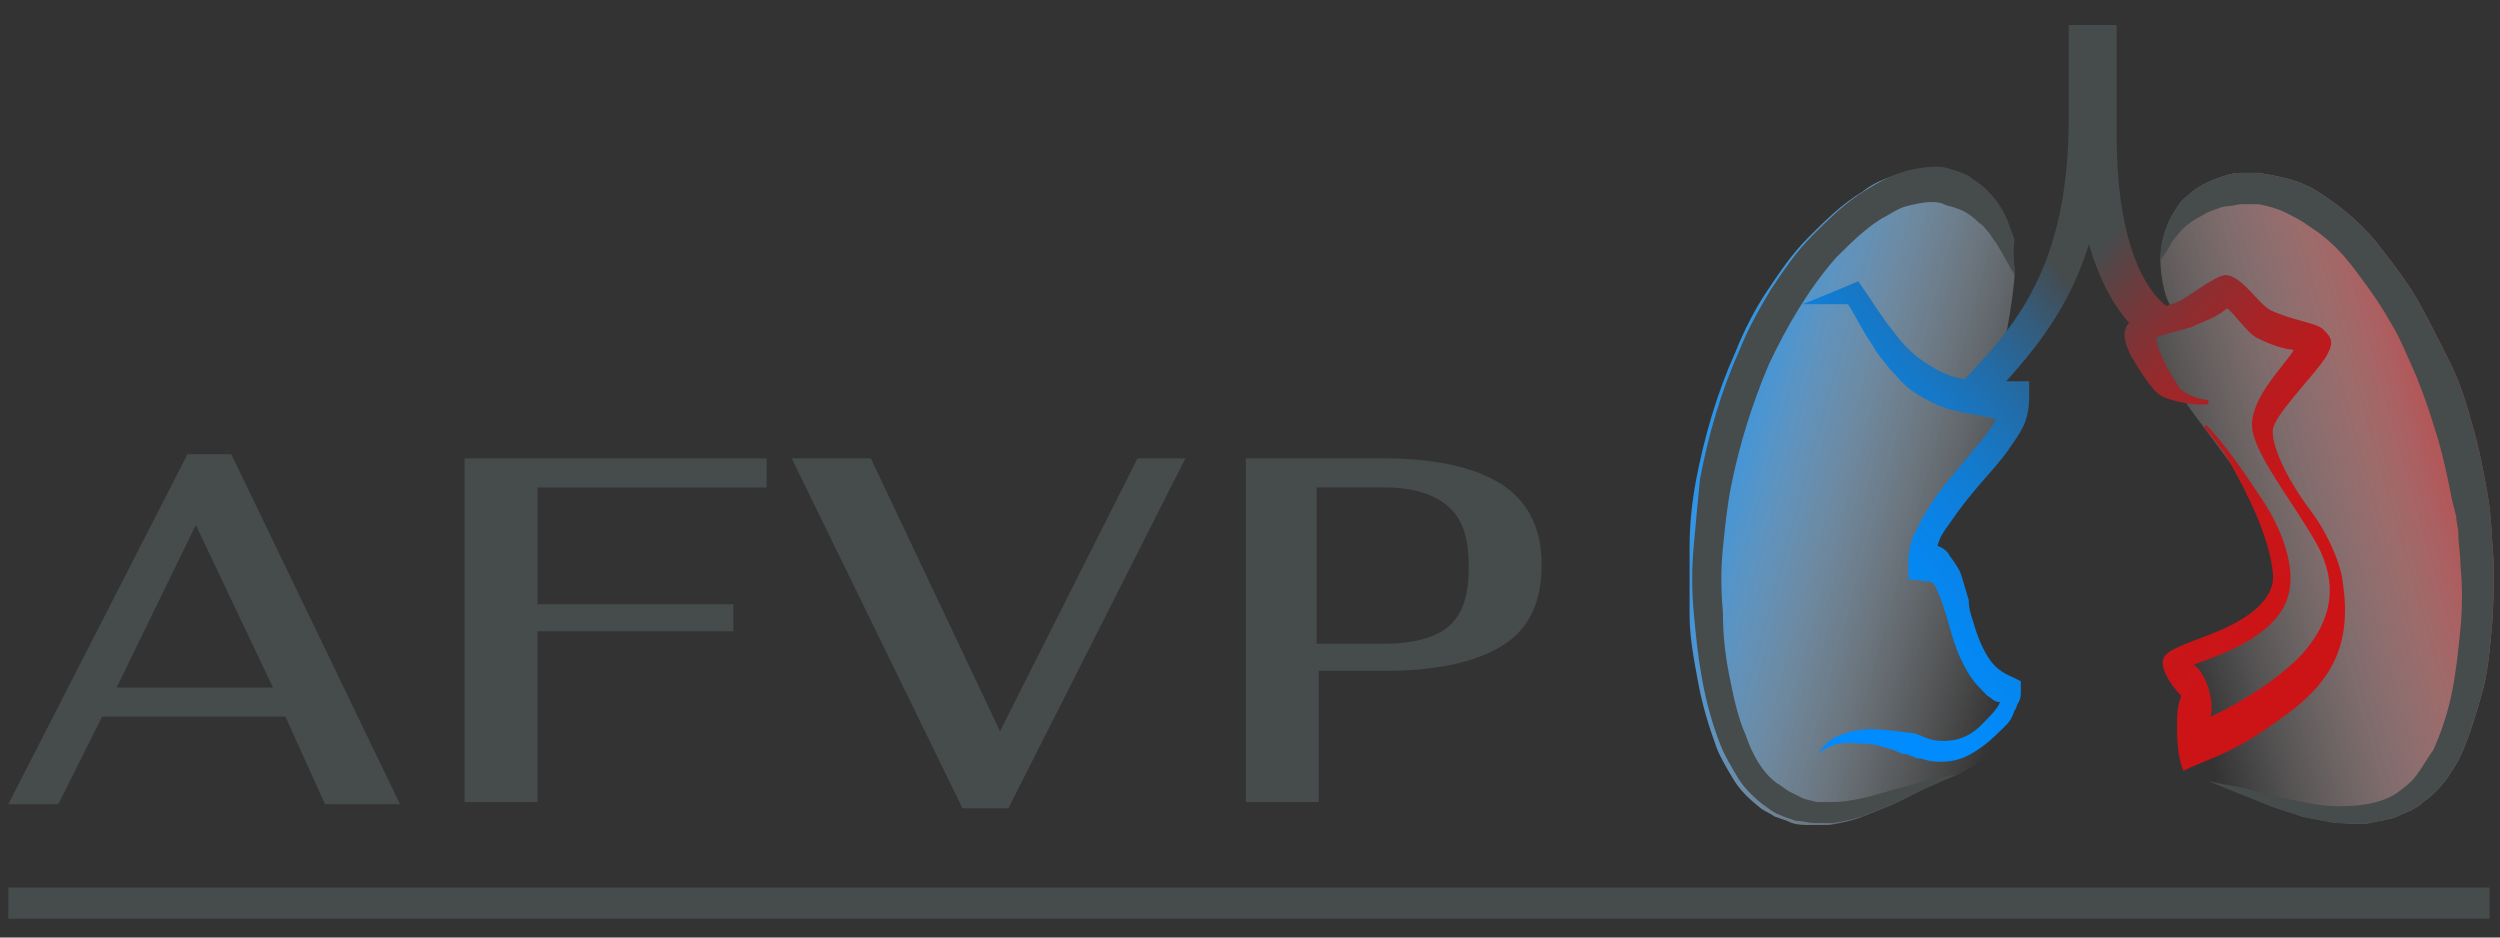 <?xml version="1.0" encoding="utf-8"?>
<!-- Generator: Adobe Illustrator 23.0.3, SVG Export Plug-In . SVG Version: 6.00 Build 0)  -->
<svg version="1.1" id="Layer_1" xmlns="http://www.w3.org/2000/svg" xmlns:xlink="http://www.w3.org/1999/xlink" x="0px"
	y="0px" viewBox="0 0 120 45" style="enable-background:new 0 0 120 45;" xml:space="preserve">
	<rect x="0" y="0" width="120" height="45" fill="#333333" stroke="none"/>
	<style type="text/css">
		.st0 {
			fill: #464B4C;
		}

		.st1 {
			enable-background: new;
		}

		.st2 {
			fill: url(#SVGID_1_);
		}

		.st3 {
			fill: url(#SVGID_2_);
		}

		.st4 {
			fill: url(#SVGID_3_);
		}

		.st5 {
			fill: url(#SVGID_4_);
		}
	</style>
	<rect x="0.4" y="42.6" class="st0" width="119.1" height="1.5" />
	<g class="st1">
		<path class="st0"
			d="M13.7,34.4H4.9l-2.1,4.2H0.4l8.6-16.8h2.1l8.1,16.8h-3.6L13.7,34.4z M13.1,33l-3.7-7.8L5.6,33H13.1z" />
		<path class="st0" d="M22.3,22h14.5v1.4h-11V29h9.4v1.3h-9.4v8.2h-3.5V22z" />
		<path class="st0" d="M38,22h3.8L48,35.1L54.6,22h2.3l-8.5,16.8h-2.2L38,22z" />
		<path class="st0" d="M59.7,22h6.7c2.4,0,4.3,0.4,5.6,1.2c1.3,0.8,2,2.1,2,3.9c0,1.8-0.6,3.1-1.9,3.9s-3.2,1.2-5.6,1.2h-3.2v6.3
		h-3.5V22z M66.5,30.9c1.3,0,2.4-0.3,3-0.8c0.7-0.6,1-1.5,1-2.9c0-1.4-0.3-2.3-1-2.9s-1.7-0.9-3-0.9h-3.3v7.5H66.5z" />
	</g>
	<g>

		<linearGradient id="SVGID_1_" gradientUnits="userSpaceOnUse" x1="79.708" y1="24.167" x2="98.183" y2="19.056"
			gradientTransform="matrix(1 0 0 -1 0 45.276)">
			<stop offset="0" style="stop-color:#008CFF" />
			<stop offset="0.129" style="stop-color:#32A3FF;stop-opacity:0.871" />
			<stop offset="0.307" style="stop-color:#6FBEFF;stop-opacity:0.693" />
			<stop offset="0.478" style="stop-color:#A3D5FF;stop-opacity:0.521" />
			<stop offset="0.638" style="stop-color:#CBE7FF;stop-opacity:0.362" />
			<stop offset="0.782" style="stop-color:#E7F4FF;stop-opacity:0.217" />
			<stop offset="0.908" style="stop-color:#F9FCFF;stop-opacity:9.210000e-02" />
			<stop offset="1" style="stop-color:#FFFFFF;stop-opacity:0" />
		</linearGradient>
		<path class="st2" d="M96.7,13.2c0-0.5-0.1-1.1-0.2-1.6c-0.1-0.3-0.2-0.5-0.3-0.8c-0.1-0.3-0.3-0.5-0.4-0.8
		c-0.3-0.5-0.8-0.9-1.3-1.3c-0.3-0.2-0.6-0.3-0.8-0.4c-0.3-0.1-0.6-0.2-0.9-0.2c-0.7,0-1.3,0.1-1.8,0.3c-0.6,0.2-1.1,0.4-1.6,0.8
		c-1,0.6-1.8,1.4-2.6,2.2s-1.4,1.7-2,2.6c-0.6,0.9-1.1,1.9-1.5,2.9c-0.9,2-1.5,4.1-1.9,6.2c-0.2,1.1-0.3,2.1-0.3,3.2
		c0,1.1,0,2.1,0,3.2s0.2,2.1,0.4,3.2c0.2,1.1,0.5,2.1,0.9,3.2c0.2,0.5,0.5,1,0.8,1.5s0.7,0.9,1.2,1.3c0.2,0.2,0.5,0.3,0.8,0.5
		c0.3,0.1,0.6,0.2,0.8,0.3c0.3,0.1,0.6,0.1,0.9,0.1c0.3,0,0.6,0,0.9,0c0.6-0.1,1.1-0.2,1.6-0.4s1-0.4,1.5-0.6l1.4-0.7
		c0.5-0.2,0.9-0.4,1.4-0.6c2-0.8,3.5-2.8,3.4-4.4c-0.6-0.1-1.7-0.4-2.2-1.3c-0.6-0.9-0.9-2.4-1.3-3.4c-0.4-1.1-0.9-1.6-1-1.8
		c-0.2-0.1,1.3-2.8,2.9-4.7c1.2-1.4,1.7-2.4,1.6-2.6s-1.3-0.1-1.7-0.2C96.1,18.1,96.7,13.8,96.7,13.2z" />
		<path class="st0" d="M96.7,13.2c-0.3-0.5-0.5-0.9-0.8-1.4c-0.1-0.2-0.3-0.4-0.4-0.6c-0.2-0.2-0.3-0.4-0.5-0.5
		c-0.3-0.3-0.7-0.6-1.1-0.7c-0.2-0.1-0.4-0.1-0.6-0.2s-0.4-0.1-0.6-0.1c-0.4,0-0.8,0.1-1.2,0.2s-0.8,0.4-1.2,0.6
		c-0.8,0.5-1.5,1.2-2.2,1.9c-1.3,1.5-2.3,3.2-3.2,5.1c-0.8,1.9-1.4,3.8-1.8,5.8c-0.2,1-0.3,2-0.4,3c-0.1,1-0.1,2,0,3.1
		c0,1,0.1,2,0.3,3c0.2,1,0.4,2,0.8,2.9c0.3,0.9,0.8,1.8,1.5,2.3c0.2,0.1,0.4,0.3,0.6,0.4c0.2,0.1,0.4,0.2,0.6,0.3
		c0.2,0.1,0.4,0.1,0.7,0.2c0.2,0,0.5,0,0.7,0c1,0,2-0.3,3-0.6l1.5-0.4c0.5-0.1,1-0.3,1.5-0.3c-0.5,0.2-1,0.4-1.4,0.6l-1.4,0.7
		c-0.5,0.2-1,0.4-1.5,0.6s-1,0.3-1.6,0.4c-0.3,0-0.6,0-0.9,0c-0.3,0-0.6-0.1-0.9-0.1c-0.3-0.1-0.6-0.2-0.8-0.3
		c-0.3-0.1-0.5-0.3-0.8-0.5c-0.5-0.4-0.9-0.8-1.2-1.3c-0.3-0.5-0.6-1-0.8-1.5c-0.4-1-0.7-2.1-0.9-3.2c-0.2-1.1-0.3-2.1-0.4-3.2
		s-0.1-2.1,0-3.2s0.2-2.2,0.3-3.2c0.4-2.1,1-4.2,1.9-6.2c0.4-1,0.9-1.9,1.5-2.9c0.6-0.9,1.2-1.8,2-2.6c0.8-0.8,1.6-1.6,2.6-2.2
		c0.5-0.3,1-0.6,1.6-0.8s1.2-0.3,1.8-0.3c0.3,0,0.6,0.1,0.9,0.2s0.6,0.2,0.8,0.4c0.5,0.3,1,0.8,1.3,1.3c0.2,0.3,0.3,0.5,0.4,0.8
		s0.2,0.5,0.3,0.8C96.6,12.1,96.7,12.6,96.7,13.2z" />

		<linearGradient id="SVGID_2_" gradientUnits="userSpaceOnUse" x1="121.822" y1="24.533" x2="103.146" y2="19.225"
			gradientTransform="matrix(1 0 0 -1 0 45.276)">
			<stop offset="0" style="stop-color:#CC1417" />
			<stop offset="0.206" style="stop-color:#DA5659;stop-opacity:0.794" />
			<stop offset="0.412" style="stop-color:#E79293;stop-opacity:0.588" />
			<stop offset="0.603" style="stop-color:#F2C1C2;stop-opacity:0.397" />
			<stop offset="0.77" style="stop-color:#F9E3E3;stop-opacity:0.23" />
			<stop offset="0.908" style="stop-color:#FDF8F8;stop-opacity:9.160000e-02" />
			<stop offset="1" style="stop-color:#FFFFFF;stop-opacity:0" />
		</linearGradient>
		<path class="st3" d="M103.7,12.5c0-0.5,0.1-1.1,0.3-1.6c0.1-0.3,0.2-0.5,0.4-0.8c0.2-0.3,0.3-0.5,0.6-0.7c0.4-0.4,1-0.7,1.6-0.9
		c0.3-0.1,0.6-0.2,0.9-0.2c0.1,0,0.2,0,0.2,0c0.1,0,0.2,0,0.3,0s0.2,0,0.2,0c0.1,0,0.2,0,0.2,0c0.6,0.1,1.2,0.2,1.8,0.4
		c0.6,0.2,1.1,0.5,1.5,0.8c0.9,0.6,1.8,1.4,2.5,2.3c0.7,0.9,1.4,1.8,1.9,2.7s1,1.9,1.5,2.9s0.8,2,1.1,3.1c0.3,1,0.5,2.1,0.7,3.2
		c0.2,1.1,0.2,2.2,0.3,3.3c0,1.1,0,2.2-0.1,3.2c-0.1,1.1-0.2,2.2-0.5,3.2s-0.6,2.1-1.1,3.1c-0.3,0.5-0.6,1-1,1.4
		c-0.2,0.2-0.4,0.4-0.7,0.6c-0.1,0.1-0.2,0.2-0.4,0.3c-0.1,0-0.1,0.1-0.2,0.1l-0.2,0.1c-0.3,0.1-0.6,0.3-0.8,0.3
		c-0.3,0.1-0.6,0.1-0.9,0.2c-0.6,0.1-1.2,0-1.7,0c-0.6-0.1-1.1-0.2-1.6-0.3c-0.5-0.2-1-0.3-1.5-0.5c-0.5-0.2-1-0.4-1.5-0.6
		c-0.5-0.2-1-0.4-1.5-0.6c-0.7-0.3-1-0.3-1.2-0.4c0.2-0.6,0.5-1.3,0.5-1.9s0-1.9,0-1.9s-1.2-1-0.7-1.3c0.5-0.4,2.3-1.1,3-1.5
		s2-1.3,2-2.3c0-1-0.8-3-1.3-4.1c-0.7-1.3-3.1-4.3-3.4-4.8c-0.4-0.5-1.8-2.2-1.5-3.7c0.1-0.5,1-0.3,0.8-0.9
		C103.8,14.1,103.7,12.9,103.7,12.5z" />
		<path class="st0" d="M103.7,12.5c0-0.5,0.1-1.1,0.3-1.6c0.1-0.3,0.2-0.5,0.4-0.8c0.2-0.3,0.3-0.5,0.6-0.7c0.4-0.4,1-0.7,1.6-0.9
		c0.3-0.1,0.6-0.2,0.9-0.2c0.1,0,0.2,0,0.2,0c0.1,0,0.2,0,0.3,0s0.2,0,0.2,0c0.1,0,0.2,0,0.2,0c0.6,0.1,1.2,0.2,1.8,0.4
		c0.6,0.2,1.1,0.5,1.5,0.8c0.9,0.6,1.8,1.4,2.5,2.3c0.7,0.9,1.4,1.8,1.9,2.7s1,1.9,1.5,2.9s0.8,2,1.1,3.1c0.3,1,0.5,2.1,0.7,3.2
		c0.2,1.1,0.2,2.2,0.3,3.3c0,1.1,0,2.2-0.1,3.2c-0.1,1.1-0.2,2.2-0.5,3.2s-0.6,2.1-1.1,3.1c-0.3,0.5-0.6,1-1,1.4
		c-0.2,0.2-0.4,0.4-0.7,0.6c-0.1,0.1-0.2,0.2-0.4,0.3c-0.1,0-0.1,0.1-0.2,0.1l-0.2,0.1c-0.3,0.1-0.6,0.3-0.8,0.3
		c-0.3,0.1-0.6,0.1-0.9,0.2c-0.6,0.1-1.2,0-1.7,0c-0.6-0.1-1.1-0.2-1.6-0.3c-0.5-0.2-1-0.3-1.5-0.5c-0.5-0.2-1-0.4-1.5-0.6
		c-0.5-0.2-1-0.4-1.5-0.6c0.5,0.1,1,0.2,1.6,0.3c0.5,0.1,1,0.3,1.5,0.4c1,0.2,2.1,0.5,3.1,0.5c1,0,2-0.1,2.8-0.6
		c0.4-0.3,0.7-0.5,1-0.9c0.3-0.4,0.5-0.8,0.8-1.2c0.4-0.9,0.7-1.8,0.9-2.8c0.2-1,0.3-2,0.4-3c0.1-1,0.1-2.1,0-3.1
		c0-0.5-0.1-1-0.1-1.5c0-0.3-0.1-0.5-0.1-0.8l-0.1-0.4l-0.1-0.4c-0.2-1-0.4-2-0.7-3c-0.3-1-0.6-1.9-1-2.9c-0.4-0.9-0.8-1.9-1.3-2.7
		c-0.5-0.9-1.1-1.7-1.7-2.5c-0.6-0.8-1.3-1.5-2.1-2c-0.4-0.3-0.8-0.5-1.2-0.7s-0.8-0.3-1.3-0.4c-0.1,0-0.1,0-0.2,0s-0.1,0-0.2,0
		c-0.1,0-0.1,0-0.2,0l-0.2,0c-0.2,0-0.5,0.1-0.7,0.1s-0.4,0.1-0.7,0.2s-0.4,0.2-0.6,0.3c-0.4,0.2-0.8,0.5-1.1,0.9
		c-0.2,0.2-0.3,0.4-0.4,0.6l-0.2,0.3C103.8,12.3,103.8,12.4,103.7,12.5z" />

		<linearGradient id="SVGID_3_" gradientUnits="userSpaceOnUse" x1="98.192" y1="30.084" x2="111.712" y2="19.347"
			gradientTransform="matrix(1 0 0 -1 0 45.276)">
			<stop offset="0" style="stop-color:#464B4C" />
			<stop offset="0.144" style="stop-color:#6B3C3E" />
			<stop offset="0.31" style="stop-color:#8E2D30" />
			<stop offset="0.479" style="stop-color:#A92225" />
			<stop offset="0.65" style="stop-color:#BC1A1D" />
			<stop offset="0.822" style="stop-color:#C81619" />
			<stop offset="1" style="stop-color:#CC1417" />
		</linearGradient>
		<path class="st4" d="M112.4,27.6c-0.2-0.9-0.8-2.2-1.5-3.1c-1.2-1.6-1.9-3.2-1.8-3.9c0.1-0.7,1.9-2.5,2.5-3.4
		c0.5-0.8,0.3-1-0.1-1.4c-0.3-0.3-1.4-0.4-2.5-0.9c-0.6-0.3-1.4-1.7-2.2-1.7c-0.6,0.1-1.8,1.1-2.3,1.3c-0.2,0.1-0.4,0.1-0.5,0.2
		c-1.3-1-2.4-3.6-2.4-8.2V1.2h-2v5.4c0,3.9,1,7.1,2.6,8.9c-0.4,0.4-0.2,1,0.1,1.6c0.4,0.7,1,1.6,1.3,1.8c0.3,0.3,1.7,0.6,2.4,0.5
		c0-0.1,0-0.1,0-0.2c-0.4,0-1.2-0.3-1.4-0.6c-0.4-0.6-1.1-1.8-1.1-2.4c0.2-0.1,1-0.3,1.7-0.5c0.6-0.3,1.1-0.4,1.7-0.9
		c0.3,0.2,1,1.2,1.4,1.4s1,0.5,1.8,0.6c-0.4,0.7-2.1,2.3-2,3.7c0.1,1.3,1.9,3.5,3.1,5.6c1.1,2,0.6,3.6-0.3,4.8
		c-0.8,1.2-3.2,2.8-4.8,3.5c0.2-0.5-0.1-2-0.8-2.5c1.1-0.4,3.9-1.3,4.5-3.2c0.5-1.5-0.4-3.5-1.2-4.7c-0.8-1.2-1.8-2.7-2.7-3.6
		c-0.1,0.1-0.1,0.1-0.1,0.1c0.2,0.3,1.1,1.3,1.4,2c0.5,0.9,1.7,3.1,1.9,5c0.2,1.8-2.6,2.8-3.4,3.1s-1.6,0.6-1.8,0.9
		c-0.3,0.4,0.2,1.3,0.8,1.9c-0.2,0.5-0.2,1-0.2,1.4c0,0.5,0,1.5,0.3,2.2c1.2-0.6,2.4-0.8,4.8-2.6C112.3,32.5,112.9,30.5,112.4,27.6z
		" />

		<linearGradient id="SVGID_4_" gradientUnits="userSpaceOnUse" x1="101.01" y1="29.696" x2="84.208" y2="16.315"
			gradientTransform="matrix(1 0 0 -1 0 45.276)">
			<stop offset="0" style="stop-color:#464B4C" />
			<stop offset="1.720000e-02" style="stop-color:#434D54" />
			<stop offset="0.139" style="stop-color:#325E81" />
			<stop offset="0.265" style="stop-color:#226CA8" />
			<stop offset="0.395" style="stop-color:#1678C7" />
			<stop offset="0.529" style="stop-color:#0C81E0" />
			<stop offset="0.669" style="stop-color:#0587F1" />
			<stop offset="0.82" style="stop-color:#018BFC" />
			<stop offset="1" style="stop-color:#008CFF" />
		</linearGradient>
		<path class="st5" d="M101.3,1.2h-2v4.4c0,6.9-2.3,9.8-5,12.6c-0.7-0.1-1.3-0.4-1.9-0.8c-0.6-0.4-1.1-0.9-1.6-1.6
		c-0.5-0.6-0.9-1.3-1.4-2l-0.2-0.3c0,0-2.6,1.1-2.7,1.1c0.1,0,2.1,0,2.2,0c0.4,0.6,0.7,1.3,1.2,2c0.2,0.4,0.5,0.7,0.8,1.1
		c0.3,0.3,0.6,0.7,1,1c0.4,0.3,0.8,0.5,1.2,0.7c0.4,0.2,0.9,0.3,1.3,0.4c0.6,0.1,1.1,0.2,1.6,0.3c-0.1,0.3-0.3,0.5-0.5,0.8
		c-0.4,0.5-0.9,1.1-1.4,1.7s-1,1.2-1.4,1.9c-0.2,0.3-0.4,0.7-0.6,1.1c-0.2,0.4-0.3,0.9-0.3,1.4l0,0.8l0.8,0.1c0.1,0,0.1,0,0.2,0
		s0.1,0.1,0.2,0.1c0.1,0.1,0.2,0.4,0.3,0.6c0.2,0.5,0.4,1.2,0.6,1.9c0.2,0.7,0.5,1.4,0.9,2c0.2,0.3,0.5,0.6,0.8,0.9
		c0.2,0.1,0.3,0.3,0.6,0.3c-0.1,0.3-0.5,0.7-0.9,1.1c-0.4,0.4-0.8,0.6-1.2,0.7c-1.1,0.2-1.4-0.1-2-0.3C91,35.1,90.3,35,89.8,35
		s-1,0.1-1.5,0.3c-0.8,0.3-1,0.9-1.1,1c0.1-0.2,0.3-0.3,0.5-0.4s0.4-0.2,0.6-0.2c0.4-0.1,0.9,0,1.3,0s0.9,0.2,1.3,0.3
		c0.2,0.1,0.4,0.2,0.6,0.2c0.1,0,0.2,0.1,0.3,0.1l0.2,0.1l0,0l0.1,0c0,0,0.1,0,0.1,0c0.5,0.2,1.1,0.2,1.6,0.1c0.5-0.1,1-0.4,1.4-0.7
		c0.4-0.3,0.8-0.7,1.1-1c0.2-0.2,0.3-0.4,0.4-0.7c0.1-0.1,0.1-0.3,0.2-0.4c0.1-0.2,0.1-0.3,0.1-0.6l0-0.4l-0.4-0.2
		c-0.5-0.2-0.9-0.5-1.2-1c-0.3-0.5-0.5-1-0.7-1.7c-0.1-0.3-0.2-0.6-0.2-1c-0.1-0.3-0.2-0.7-0.3-1c-0.1-0.4-0.3-0.7-0.6-1.1
		c-0.1-0.2-0.3-0.4-0.6-0.5c0.1-0.4,0.3-0.7,0.6-1.1c0.4-0.6,0.8-1.1,1.3-1.7c0.5-0.6,1-1.1,1.5-1.8c0.2-0.3,0.5-0.7,0.7-1.1
		c0.2-0.4,0.3-0.9,0.3-1.4v-0.8l-0.8,0c-0.1,0-0.2,0-0.3,0c2.7-3,4.8-6.2,4.8-12.9L101.3,1.2L101.3,1.2z" />
	</g>
</svg>